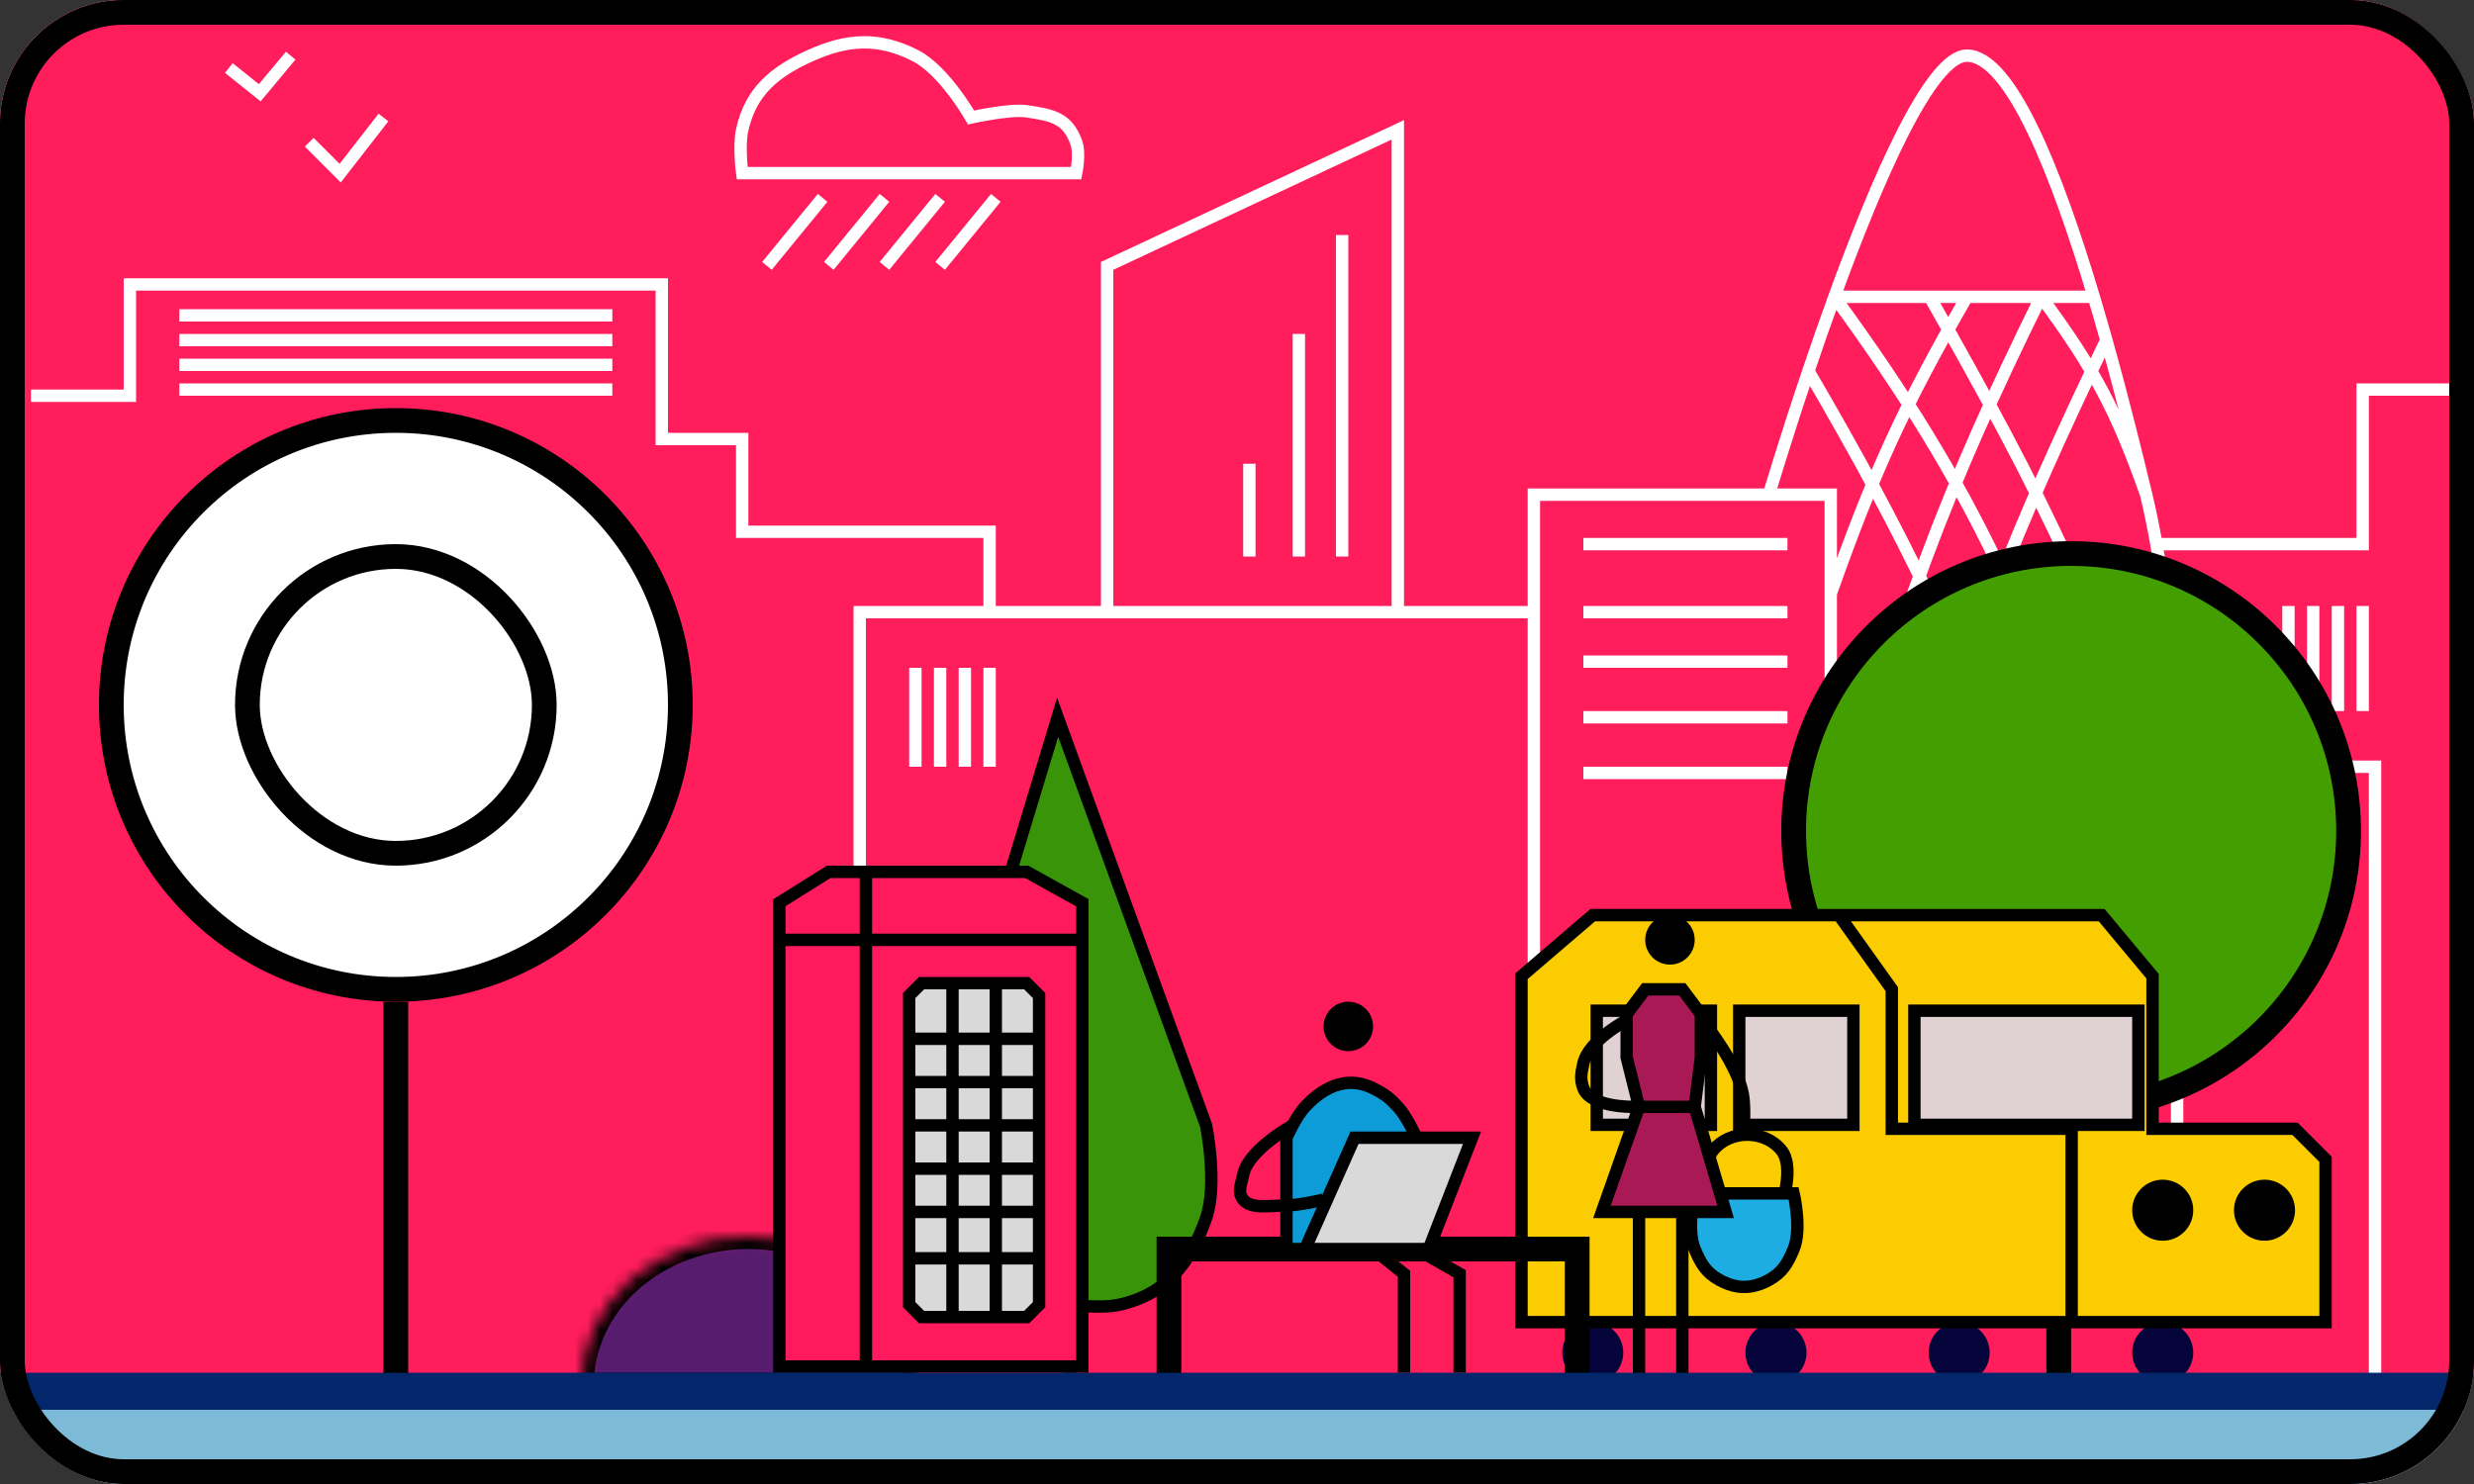 <svg width="200" height="120" viewBox="0 0 200 120" fill="none" xmlns="http://www.w3.org/2000/svg">
<rect x="0" y="0" width="200" height="120" fill="#333333" stroke="none"/>
<g clip-path="url(#clip0_18_221)">
<rect width="200" height="120" rx="10" fill="white"/>
<rect width="200" height="113" fill="#FF1D5C"/>
<path d="M2.5 32H10.5V23H53.5V35.5H60V43H80V49.5M80 49.5H69.5V94M80 49.5H89.5M69.5 113V111M124 49.5V40H143M124 49.5H113M124 49.5V91.5M89.5 49.5V21.5L113 10.5V49.5M89.5 49.5H113M143 40H148V48M143 40C143 40 144.286 35.652 146.193 30M173.5 40C171.155 33.353 169.33 29.837 165 24M173.5 40C172.643 36.43 171.542 32.003 170.277 27.5M173.5 40C173.81 41.293 174.083 42.634 174.323 44M176 69.5C170.279 50.108 165.131 40.13 156 24M176 69.5C176 69.5 176.089 66.457 175.966 62M176 69.5V91.25M101 37.5V45M105 27V45M108.5 19V45M14.5 25.5H49.5M14.5 27.5H49.5M14.5 29.5H49.5M14.5 31.5H49.5M74 54V62M76 54V62M78 54V62M80 54V62M128 44H144.5M144.5 49.5H128M144.5 53.5H128M144.5 58H128M144.5 62.5H128M148.293 24C151.718 14.582 156.069 4.5 159 4.5C162.522 4.5 166.25 13.933 169.263 24M148.293 24C147.54 26.07 146.832 28.108 146.193 30M148.293 24C159.972 39.952 164.035 50.009 171 69.5M148.293 24H156M169.263 24H165M169.263 24C169.611 25.163 169.949 26.334 170.277 27.5M146.193 30C154.199 43.727 158.311 52.397 165 69.5M156 24H159M165 24C157.268 39.674 153.561 49.67 148 69.5M165 24H159M148 69.5V48M148 69.5V91.25M159 24C153.911 32.866 151.498 38.118 148 48M170.277 27.5C162.744 43.106 159.217 52.328 154 69.5M174.323 44H191V31.5H200M174.323 44C175.421 50.251 175.827 57.011 175.966 62M175.966 62H192V113M185 49V57.5M187 49V57.5M189 49V57.5M191 49V57.5M62 21.5L66.5 16M67 21.5L71.5 16M71.5 21.5L76 16M76 21.5L80.5 16M18.5 5.5L21 7.5L23.5 4.5M25 11.5L27.5 14L31 9.5M60 14H87C87 14 87.337 12.416 87 11.5C86.274 9.526 85.08 9.313 83 9C81.648 8.797 78.5 9.5 78.5 9.5C78.5 9.5 76.341 5.692 74 4.5C71.042 2.994 68.526 3.134 65.5 4.5C62.603 5.808 60.685 7.396 60 10.5C59.706 11.835 60 14 60 14Z" stroke="white"/>
<line x1="166.431" y1="111.24" x2="166.431" y2="90.621" stroke="black" stroke-width="2"/>
<line x1="160.64" y1="90.851" x2="166.263" y2="96.475" stroke="black" stroke-width="2"/>
<circle cx="167.431" cy="67.191" r="22.431" fill="#439E02" stroke="black" stroke-width="2"/>
<circle cx="154.309" cy="84.061" r="8.372" fill="#439E02" stroke="black" stroke-width="2"/>
<circle cx="2.468" cy="2.468" r="2.468" transform="matrix(-1 0 0 1 177.304 106.911)" fill="#05053C"/>
<circle cx="2.468" cy="2.468" r="2.468" transform="matrix(-1 0 0 1 160.848 106.911)" fill="#05053C"/>
<circle cx="2.468" cy="2.468" r="2.468" transform="matrix(-1 0 0 1 146.038 106.911)" fill="#05053C"/>
<circle cx="2.468" cy="2.468" r="2.468" transform="matrix(-1 0 0 1 131.228 106.911)" fill="#05053C"/>
<path d="M123 78.937V106.911H167.474H188V93.747L185.532 91.278H174.013V78.937L169.899 74H148.658H128.759L123 78.937Z" fill="#FACC01"/>
<path d="M167.474 106.911H188V93.747L185.532 91.278H174.013V78.937L169.899 74H148.658M167.474 106.911H123V78.937L128.759 74H148.658M167.474 106.911V91.278H152.934V79.987L148.658 74" stroke="black"/>
<rect x="0.5" y="-0.5" width="18.105" height="9.228" transform="matrix(-1 0 0 1 173.367 82.228)" fill="#E0D2D2" stroke="black"/>
<rect x="0.5" y="-0.5" width="9.228" height="9.228" transform="matrix(-1 0 0 1 150.329 82.228)" fill="#E0D2D2" stroke="black"/>
<rect x="0.5" y="-0.5" width="9.228" height="9.228" transform="matrix(-1 0 0 1 138.81 82.228)" fill="#E0D2D2" stroke="black"/>
<circle cx="2.468" cy="2.468" r="2.468" transform="matrix(-1 0 0 1 177.304 95.392)" fill="black"/>
<circle cx="2.468" cy="2.468" r="2.468" transform="matrix(-1 0 0 1 185.532 95.392)" fill="black"/>
<path d="M90.5 105.5C88.975 105.839 86.5 105.5 86.5 105.5C86.5 105.5 84.344 105.75 83 105.5C79.061 104.766 76.846 102.274 75.5 98.5C74.516 95.741 75.5 91 75.5 91L85.5 58L97.5 91C97.5 91 98.465 95.734 97.5 98.5C96.227 102.15 94.274 104.661 90.5 105.5Z" fill="#39940A"/>
<path d="M86.5 111V105.5M86.5 105.5C86.5 105.5 88.975 105.839 90.5 105.5C94.274 104.661 96.227 102.15 97.5 98.5C98.465 95.734 97.5 91 97.5 91L85.5 58L75.5 91C75.5 91 74.516 95.741 75.5 98.5C76.846 102.274 79.061 104.766 83 105.5C84.344 105.75 86.5 105.5 86.5 105.5Z" stroke="black"/>
<rect y="114" width="200" height="6" fill="#7DBAD7"/>
<mask id="path-23-inside-1_18_221" fill="white">
<path d="M74 112C74 110.424 73.651 108.864 72.972 107.408C72.294 105.952 71.299 104.629 70.046 103.515C68.792 102.4 67.304 101.517 65.666 100.913C64.028 100.31 62.273 100 60.5 100C58.727 100 56.972 100.31 55.334 100.913C53.696 101.517 52.208 102.4 50.954 103.515C49.7 104.629 48.706 105.952 48.028 107.408C47.349 108.864 47 110.424 47 112L60.5 112H74Z"/>
</mask>
<path d="M74 112C74 110.424 73.651 108.864 72.972 107.408C72.294 105.952 71.299 104.629 70.046 103.515C68.792 102.4 67.304 101.517 65.666 100.913C64.028 100.31 62.273 100 60.5 100C58.727 100 56.972 100.31 55.334 100.913C53.696 101.517 52.208 102.4 50.954 103.515C49.7 104.629 48.706 105.952 48.028 107.408C47.349 108.864 47 110.424 47 112L60.5 112H74Z" fill="#571C6E" stroke="black" stroke-width="2" mask="url(#path-23-inside-1_18_221)"/>
<line x1="32" y1="113" x2="32" y2="81" stroke="black" stroke-width="2"/>
<circle cx="32" cy="57" r="23" fill="white" stroke="black" stroke-width="2"/>
<rect x="20" y="45" width="24" height="24" rx="12" fill="white" stroke="black" stroke-width="2"/>
<path d="M63 73V110.5H87.5V73L83 70.5H67L63 73Z" fill="#FF195D" stroke="black"/>
<path d="M74.5 106.5L73.5 105.5V101.75V98V94.5V91V87.5V84V80.5L74.5 79.5H77H80.5H83L84 80.5V84V87.5V91V94.5V98V101.75V105.5L83 106.5H80.5H77H74.5Z" fill="#D9D9D9"/>
<path d="M70 110.5V70.5M63 76H87.5M73.5 84V80.5L74.5 79.5H77M73.5 84H84M73.5 84V87.5M84 84V80.5L83 79.5H80.5M84 84V87.5M73.5 87.5H84M73.5 87.5V91M84 87.5V91M73.5 91H84M73.5 91V94.5M84 91V94.5M73.5 94.5H84M73.5 94.5V98M84 94.5V98M73.5 98H84M73.5 98V101.75M84 98V101.75M73.5 101.75V105.5L74.5 106.5H77M73.5 101.75H84M84 101.75V105.5L83 106.5H80.5M77 106.5V79.5M77 106.5H80.5M77 79.5H80.5M80.5 79.5V106.5" stroke="black"/>
<path d="M94.5 111.5V101H127.5V111.5" stroke="black" stroke-width="2"/>
<path d="M104 101H111H114.5V92C114.5 92 113.775 90.334 113 89.5C112.335 88.785 112 88.5 111 88C108.28 86.64 106.165 88.785 105.5 89.5C104.725 90.334 104 92 104 92V101Z" fill="#0D9CD7"/>
<path d="M113.5 111V103L111 101M111 101H104V92C104 92 104.725 90.334 105.5 89.5C106.165 88.785 108.28 86.64 111 88C112 88.5 112.335 88.785 113 89.5C113.775 90.334 114.5 92 114.5 92V101M111 101H114.5M114.5 101L118 103V111" stroke="black"/>
<path d="M104.5 91C104.5 91 100.894 92.962 100.5 95C100.352 95.767 100.012 96.39 100.5 97C101.11 97.762 102.524 97.5 103.5 97.5C105.062 97.5 107 97 107 97" stroke="black"/>
<path d="M109.5 92L105.5 101H115.5L119 92H109.5Z" fill="#D9D9D9" stroke="black"/>
<circle cx="109" cy="83" r="2" fill="black"/>
<path d="M138.5 97.5C138.5 97.5 137.387 94.36 138.5 93C139.86 91.338 142.64 91.338 144 93C145.113 94.36 144 97.5 144 97.5" stroke="black"/>
<path d="M145 96.5H144H138.5H138H137C137 96.5 136.321 99.379 137 101C137.483 102.153 137.904 102.899 139 103.5C140.37 104.251 141.63 104.251 143 103.5C144.096 102.899 144.517 102.153 145 101C145.679 99.379 145 96.5 145 96.5Z" fill="#1DADE3" stroke="black"/>
<path d="M132.5 98H129.5L132.5 89.5L131.5 85.5V82L133 80H136L137.5 82V85.5L137 89.5L139.5 98H136H132.5Z" fill="#A91955"/>
<path d="M132.5 111.5V98M132.5 98H129.5L132.5 89.5M132.5 98H136M132.5 89.5L131.5 85.5V82L133 80H136L137.5 82V85.5L137 89.5M132.5 89.5H137M137 89.5L139.5 98H136M136 98V111.5" stroke="black"/>
<path d="M138.392 82.69C138.221 82.473 137.906 82.437 137.69 82.608C137.473 82.779 137.437 83.094 137.608 83.31L138.392 82.69ZM140.892 88.478L141.384 88.39L140.892 88.478ZM138 83C137.608 83.31 137.608 83.31 137.608 83.31C137.608 83.31 137.608 83.31 137.608 83.31C137.608 83.31 137.608 83.31 137.608 83.31C137.608 83.311 137.609 83.311 137.609 83.312C137.61 83.313 137.612 83.315 137.614 83.317C137.618 83.323 137.624 83.331 137.633 83.342C137.65 83.364 137.676 83.398 137.709 83.441C137.775 83.528 137.871 83.656 137.987 83.817C138.22 84.14 138.536 84.594 138.863 85.119C139.529 86.187 140.206 87.488 140.4 88.567L141.384 88.39C141.155 87.111 140.386 85.672 139.712 84.59C139.369 84.041 139.041 83.568 138.798 83.231C138.676 83.063 138.575 82.929 138.505 82.836C138.47 82.79 138.442 82.754 138.423 82.729C138.413 82.717 138.406 82.707 138.401 82.701C138.398 82.697 138.396 82.695 138.395 82.693C138.394 82.692 138.393 82.691 138.393 82.691C138.393 82.691 138.392 82.69 138.392 82.69C138.392 82.69 138.392 82.69 138.392 82.69C138.392 82.69 138.392 82.69 138 83ZM140.4 88.567C140.511 89.187 140.514 90.022 140.484 90.726C140.469 91.073 140.446 91.379 140.428 91.598C140.419 91.708 140.41 91.795 140.404 91.855C140.401 91.885 140.399 91.907 140.397 91.922C140.397 91.93 140.396 91.936 140.396 91.939C140.395 91.941 140.395 91.943 140.395 91.943C140.395 91.944 140.395 91.944 140.395 91.944C140.395 91.944 140.395 91.944 140.395 91.944C140.395 91.944 140.395 91.944 140.395 91.944C140.395 91.944 140.395 91.944 140.892 92C141.389 92.056 141.389 92.056 141.389 92.056C141.389 92.056 141.389 92.056 141.389 92.055C141.389 92.055 141.389 92.055 141.389 92.055C141.389 92.055 141.389 92.054 141.389 92.053C141.389 92.052 141.389 92.05 141.39 92.048C141.39 92.043 141.391 92.037 141.392 92.028C141.394 92.011 141.396 91.986 141.399 91.954C141.406 91.89 141.415 91.797 141.424 91.683C141.444 91.453 141.467 91.133 141.483 90.769C141.513 90.052 141.516 89.125 141.384 88.39L140.4 88.567Z" fill="black"/>
<path d="M131.5 82.5C131.5 82.5 128.419 84.113 128 86C127.831 86.762 127.725 87.269 128 88C128.588 89.561 132 89.5 132 89.5" stroke="black"/>
<circle cx="135" cy="76" r="2" fill="black"/>
<line y1="112.5" x2="200" y2="112.5" stroke="#04276B" stroke-width="3"/>
</g>
<rect x="1" y="1" width="198" height="118" rx="9" stroke="black" stroke-width="2"/>
<defs>
<clipPath id="clip0_18_221">
<rect width="200" height="120" rx="10" fill="white"/>
</clipPath>
</defs>
</svg>
